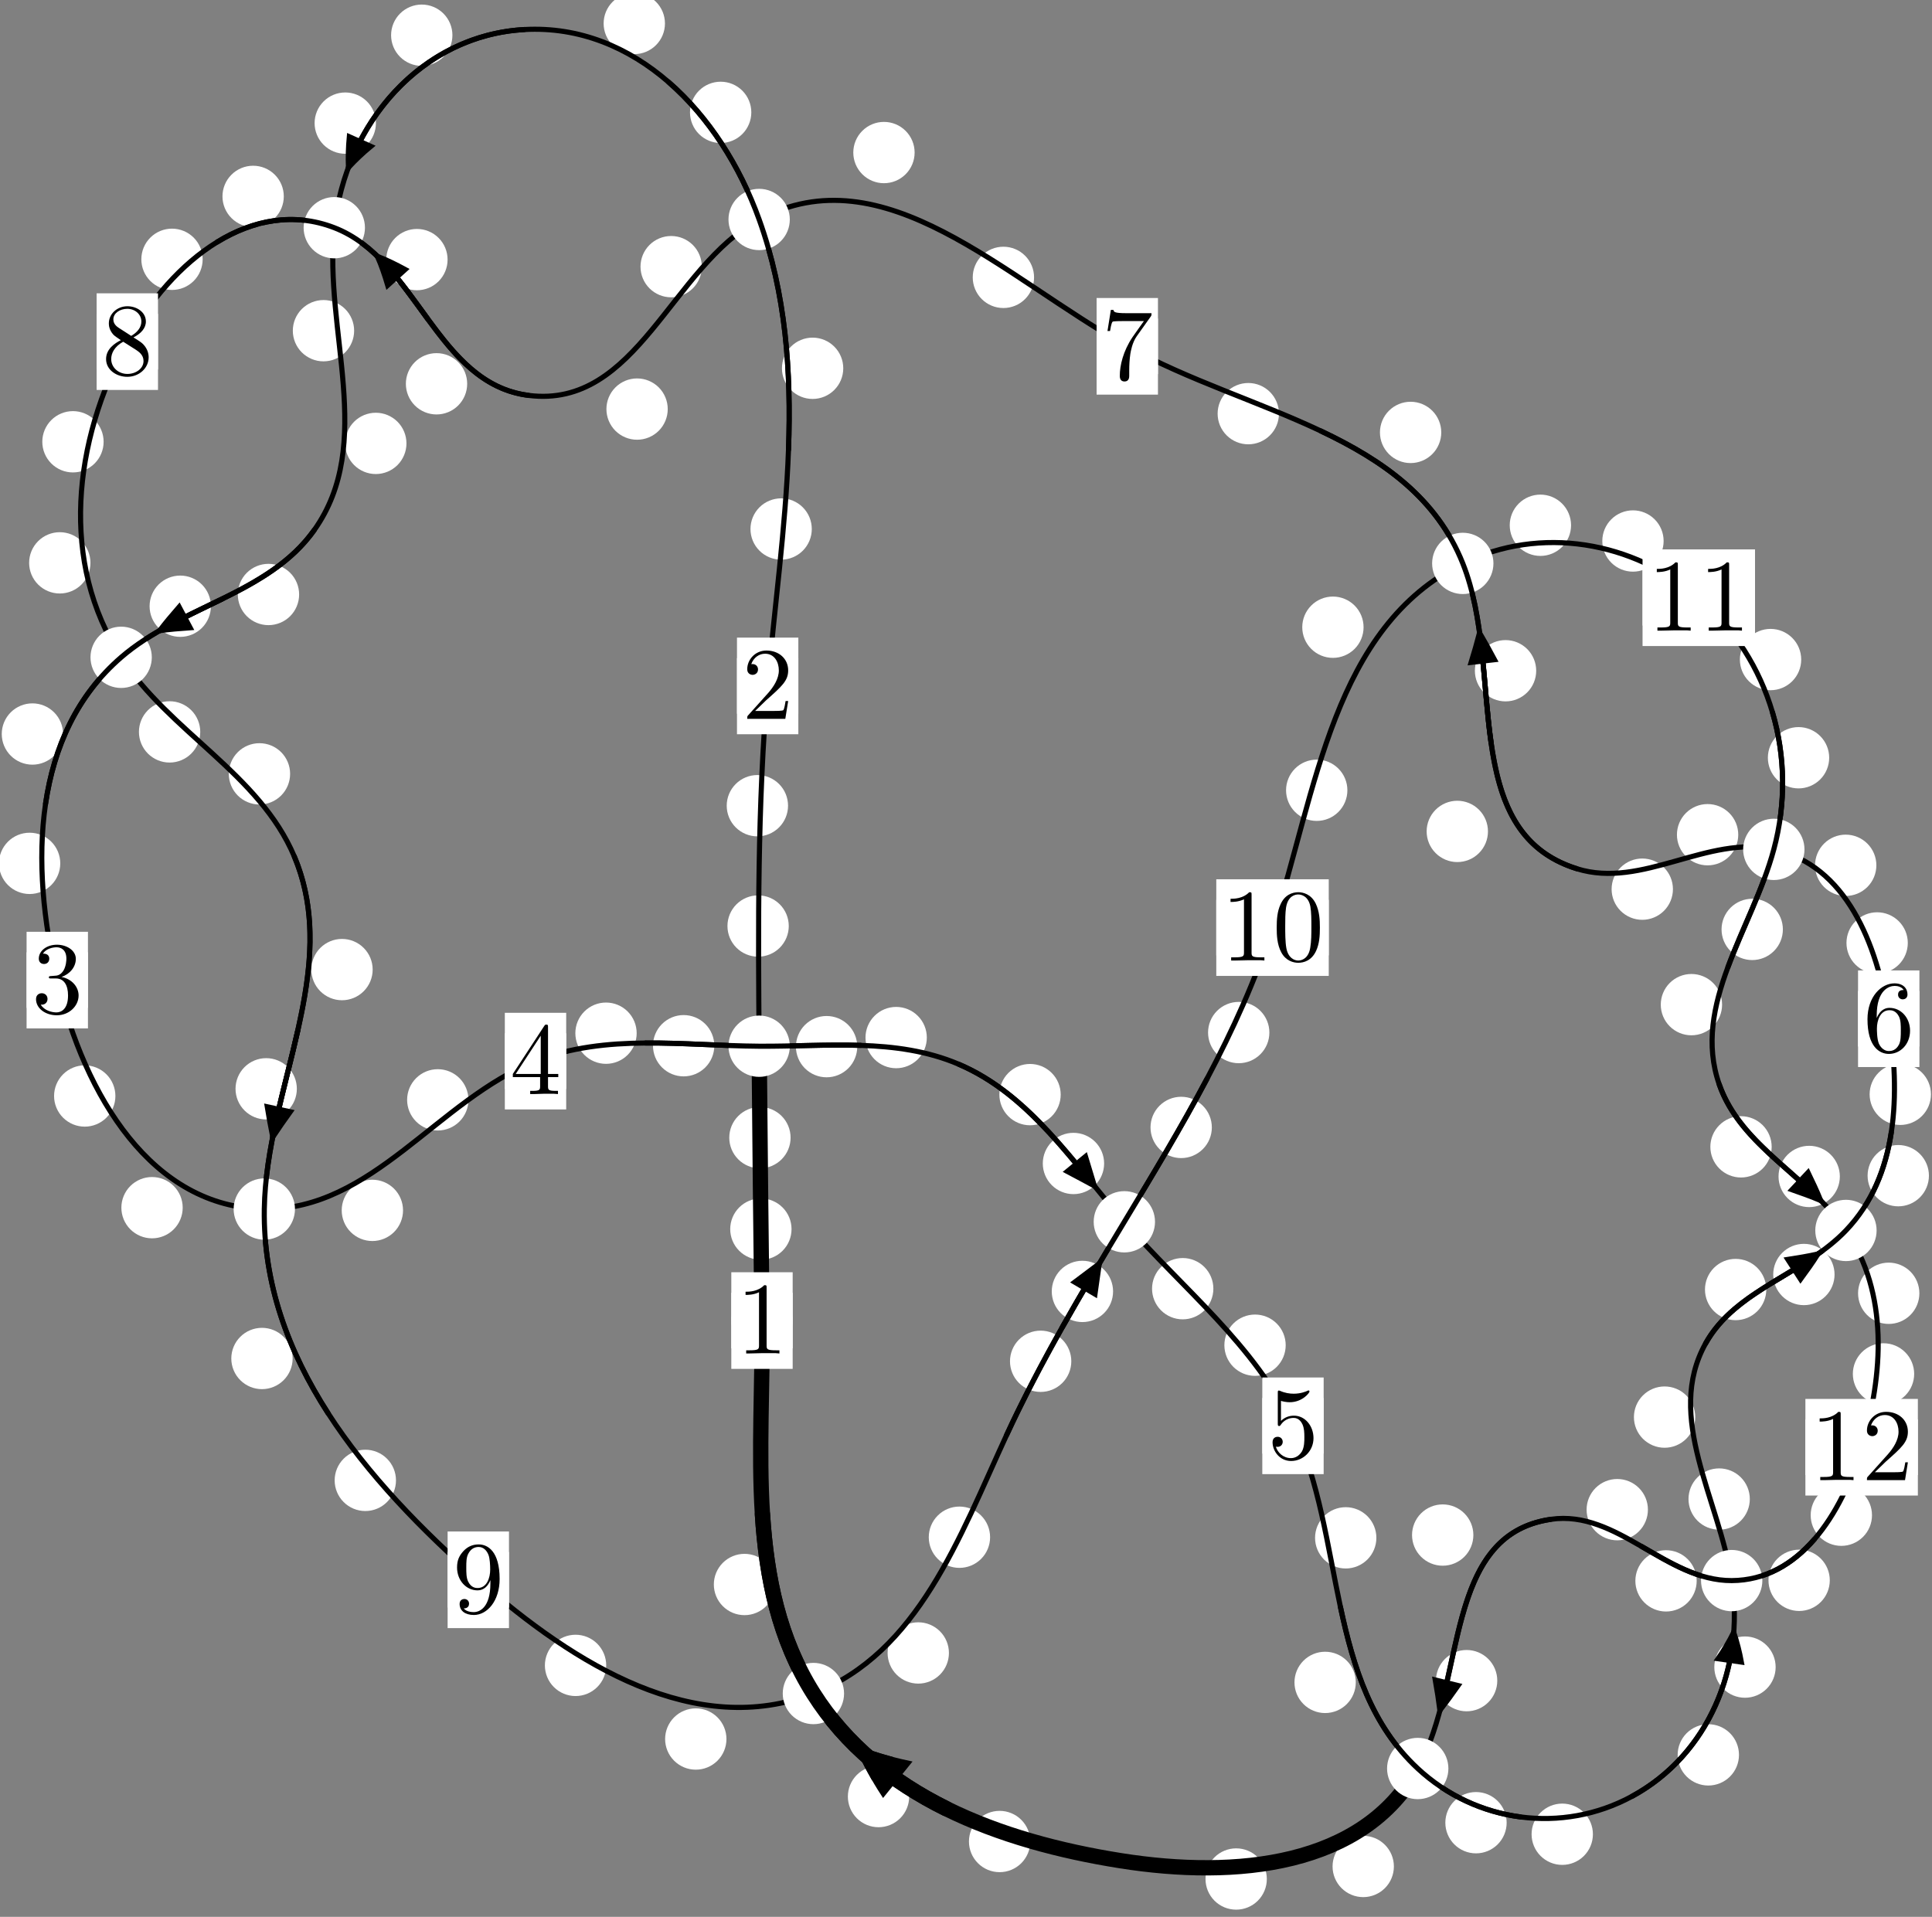 <?xml version="1.0"?>
<!-- Created by MetaPost 1.999 on 2021.07.05:2358 -->
<svg version="1.1" xmlns="http://www.w3.org/2000/svg" xmlns:xlink="http://www.w3.org/1999/xlink" width="188.328" height="186.882" viewBox="0 0 188.328 186.882">
<rect x="0" y="0" width="188.328" height="186.882" fill="#808080" stroke="none"/>
<!-- Original BoundingBox: -74.102402 -84.181961 114.225739 102.699631 -->
  <defs>
    <g transform="scale(0.01,0.01)" id="GLYPHcmr10_48">
      <path style="fill-rule: evenodd;" d="M460 -320C460 -400,455 -480,420 -554C374 -650,292 -666,250 -666C190 -666,117 -640,76 -547C44 -478,39 -400,39 -320C39 -245,43 -155,84 -79C127 2,200 22,249 22C303 22,379 1,423 -94C455 -163,460 -241,460 -320M249 -0C210 -0,151 -25,133 -121C122 -181,122 -273,122 -332C122 -396,122 -462,130 -516C149 -635,224 -644,249 -644C282 -644,348 -626,367 -527C377 -471,377 -395,377 -332C377 -257,377 -189,366 -125C351 -30,294 -0,249 -0"></path>
    </g>
    <g transform="scale(0.01,0.01)" id="GLYPHcmr10_49">
      <path style="fill-rule: evenodd;" d="M294 -640C294 -664,294 -666,271 -666C209 -602,121 -602,89 -602L89 -571C109 -571,168 -571,220 -597L220 -79C220 -43,217 -31,127 -31L95 -31L95 -0L257 -0L130 -3L217 -3L257 -3L297 -3L384 -3L419 -0L419 -31L387 -31C297 -31,294 -42,294 -79"></path>
    </g>
    <g transform="scale(0.01,0.01)" id="GLYPHcmr10_50">
      <path style="fill-rule: evenodd;" d="M127 -77L233 -180C389 -318,449 -372,449 -472C449 -586,359 -666,237 -666C124 -666,50 -574,50 -485C50 -429,100 -429,103 -429C120 -429,155 -441,155 -482C155 -508,137 -534,102 -534C94 -534,92 -534,89 -533C112 -598,166 -635,224 -635C315 -635,358 -554,358 -472C358 -392,308 -313,253 -251L61 -37C50 -26,50 -24,50 -0L421 -0L449 -174L424 -174C419 -144,412 -100,402 -85C395 -77,329 -77,307 -77"></path>
    </g>
    <g transform="scale(0.01,0.01)" id="GLYPHcmr10_51">
      <path style="fill-rule: evenodd;" d="M290 -352C372 -379,430 -449,430 -528C430 -610,342 -666,246 -666C145 -666,69 -606,69 -530C69 -497,91 -478,120 -478C151 -478,171 -500,171 -529C171 -579,124 -579,109 -579C140 -628,206 -641,242 -641C283 -641,338 -619,338 -529C338 -517,336 -459,310 -415C280 -367,246 -364,221 -363C213 -362,189 -360,182 -360C174 -359,167 -358,167 -348C167 -337,174 -337,191 -337L235 -337C317 -337,354 -269,354 -171C354 -35,285 -6,241 -6C198 -6,123 -23,88 -82C123 -77,154 -99,154 -137C154 -173,127 -193,98 -193C74 -193,42 -179,42 -135C42 -44,135 22,244 22C366 22,457 -69,457 -171C457 -253,394 -331,290 -352"></path>
    </g>
    <g transform="scale(0.01,0.01)" id="GLYPHcmr10_52">
      <path style="fill-rule: evenodd;" d="M294 -165L294 -78C294 -42,292 -31,218 -31L197 -31L197 -0L332 -0L238 -3L290 -3L332 -3L374 -3L427 -3L468 -0L468 -31L447 -31C373 -31,371 -42,371 -78L371 -165L471 -165L471 -196L371 -196L371 -651C371 -671,371 -677,355 -677C346 -677,343 -677,335 -665L28 -196L28 -165M300 -196L56 -196L300 -569"></path>
    </g>
    <g transform="scale(0.01,0.01)" id="GLYPHcmr10_53">
      <path style="fill-rule: evenodd;" d="M449 -201C449 -320,367 -420,259 -420C211 -420,168 -404,132 -369L132 -564C152 -558,185 -551,217 -551C340 -551,410 -642,410 -655C410 -661,407 -666,400 -666C399 -666,397 -666,392 -663C372 -654,323 -634,256 -634C216 -634,170 -641,123 -662C115 -665,113 -665,111 -665C101 -665,101 -657,101 -641L101 -345C101 -327,101 -319,115 -319C122 -319,124 -322,128 -328C139 -344,176 -398,257 -398C309 -398,334 -352,342 -334C358 -297,360 -258,360 -208C360 -173,360 -113,336 -71C312 -32,275 -6,229 -6C156 -6,99 -59,82 -118C85 -117,88 -116,99 -116C132 -116,149 -141,149 -165C149 -189,132 -214,99 -214C85 -214,50 -207,50 -161C50 -75,119 22,231 22C347 22,449 -74,449 -201"></path>
    </g>
    <g transform="scale(0.01,0.01)" id="GLYPHcmr10_54">
      <path style="fill-rule: evenodd;" d="M132 -328L132 -352C132 -605,256 -641,307 -641C331 -641,373 -635,395 -601C380 -601,340 -601,340 -556C340 -525,364 -510,386 -510C402 -510,432 -519,432 -558C432 -618,388 -666,305 -666C177 -666,42 -537,42 -316C42 -49,158 22,251 22C362 22,457 -72,457 -204C457 -331,368 -427,257 -427C189 -427,152 -376,132 -328M251 -6C188 -6,158 -66,152 -81C134 -128,134 -208,134 -226C134 -304,166 -404,256 -404C272 -404,318 -404,349 -342C367 -305,367 -254,367 -205C367 -157,367 -107,350 -71C320 -11,274 -6,251 -6"></path>
    </g>
    <g transform="scale(0.01,0.01)" id="GLYPHcmr10_55">
      <path style="fill-rule: evenodd;" d="M476 -609C485 -621,485 -623,485 -644L242 -644C120 -644,118 -657,114 -676L89 -676L56 -470L81 -470C84 -486,93 -549,106 -561C113 -567,191 -567,204 -567L411 -567C400 -551,321 -442,299 -409C209 -274,176 -135,176 -33C176 -23,176 22,222 22C268 22,268 -23,268 -33L268 -84C268 -139,271 -194,279 -248C283 -271,297 -357,341 -419"></path>
    </g>
    <g transform="scale(0.01,0.01)" id="GLYPHcmr10_56">
      <path style="fill-rule: evenodd;" d="M163 -457C117 -487,113 -521,113 -538C113 -599,178 -641,249 -641C322 -641,386 -589,386 -517C386 -460,347 -412,287 -377M309 -362C381 -399,430 -451,430 -517C430 -609,341 -666,250 -666C150 -666,69 -592,69 -499C69 -481,71 -436,113 -389C124 -377,161 -352,186 -335C128 -306,42 -250,42 -151C42 -45,144 22,249 22C362 22,457 -61,457 -168C457 -204,446 -249,408 -291C389 -312,373 -322,309 -362M209 -320L332 -242C360 -223,407 -193,407 -132C407 -58,332 -6,250 -6C164 -6,92 -68,92 -151C92 -209,124 -273,209 -320"></path>
    </g>
    <g transform="scale(0.01,0.01)" id="GLYPHcmr10_57">
      <path style="fill-rule: evenodd;" d="M367 -318L367 -286C367 -52,263 -6,205 -6C188 -6,134 -8,107 -42C151 -42,159 -71,159 -88C159 -119,135 -134,113 -134C97 -134,67 -125,67 -86C67 -19,121 22,206 22C335 22,457 -114,457 -329C457 -598,342 -666,253 -666C198 -666,149 -648,106 -603C65 -558,42 -516,42 -441C42 -316,130 -218,242 -218C303 -218,344 -260,367 -318M243 -241C227 -241,181 -241,150 -304C132 -341,132 -391,132 -440C132 -494,132 -541,153 -578C180 -628,218 -641,253 -641C299 -641,332 -607,349 -562C361 -530,365 -467,365 -421C365 -338,331 -241,243 -241"></path>
    </g>
  </defs>
  <path d="M77.158 119.832C77.158 119.039,76.843 118.279,76.282 117.718C75.722 117.158,74.962 116.843,74.169 116.843C73.376 116.843,72.616 117.158,72.056 117.718C71.495 118.279,71.18 119.039,71.18 119.832C71.18 120.624,71.495 121.385,72.056 121.945C72.616 122.505,73.376 122.82,74.169 122.82C74.962 122.82,75.722 122.505,76.282 121.945C76.843 121.385,77.158 120.624,77.158 119.832Z" style="fill: rgb(100%,100%,100%);stroke: none;"></path>
  <path d="M77.266 128.747C77.266 127.955,76.952 127.194,76.391 126.634C75.831 126.073,75.07 125.758,74.278 125.758C73.485 125.758,72.725 126.073,72.164 126.634C71.604 127.194,71.289 127.955,71.289 128.747C71.289 129.54,71.604 130.3,72.164 130.861C72.725 131.421,73.485 131.736,74.278 131.736C75.07 131.736,75.831 131.421,76.391 130.861C76.952 130.3,77.266 129.54,77.266 128.747Z" style="fill: rgb(100%,100%,100%);stroke: none;"></path>
  <path d="M76.888 90.282C76.888 89.49,76.573 88.73,76.013 88.169C75.453 87.609,74.692 87.294,73.9 87.294C73.107 87.294,72.347 87.609,71.786 88.169C71.226 88.73,70.911 89.49,70.911 90.282C70.911 91.075,71.226 91.835,71.786 92.396C72.347 92.956,73.107 93.271,73.9 93.271C74.692 93.271,75.453 92.956,76.013 92.396C76.573 91.835,76.888 91.075,76.888 90.282Z" style="fill: rgb(100%,100%,100%);stroke: none;"></path>
  <path d="M77.065 110.916C77.065 110.123,76.75 109.363,76.19 108.803C75.629 108.242,74.869 107.927,74.076 107.927C73.284 107.927,72.523 108.242,71.963 108.803C71.403 109.363,71.088 110.123,71.088 110.916C71.088 111.709,71.403 112.469,71.963 113.029C72.523 113.59,73.284 113.905,74.076 113.905C74.869 113.905,75.629 113.59,76.19 113.029C76.75 112.469,77.065 111.709,77.065 110.916Z" style="fill: rgb(100%,100%,100%);stroke: none;"></path>
  <path d="M79.132 51.575C79.132 50.783,78.817 50.022,78.257 49.462C77.696 48.901,76.936 48.586,76.144 48.586C75.351 48.586,74.591 48.901,74.03 49.462C73.47 50.022,73.155 50.783,73.155 51.575C73.155 52.368,73.47 53.128,74.03 53.689C74.591 54.249,75.351 54.564,76.144 54.564C76.936 54.564,77.696 54.249,78.257 53.689C78.817 53.128,79.132 52.368,79.132 51.575Z" style="fill: rgb(100%,100%,100%);stroke: none;"></path>
  <path d="M76.817 78.551C76.817 77.758,76.502 76.998,75.941 76.438C75.381 75.877,74.621 75.562,73.828 75.562C73.035 75.562,72.275 75.877,71.715 76.438C71.154 76.998,70.839 77.758,70.839 78.551C70.839 79.344,71.154 80.104,71.715 80.665C72.275 81.225,73.035 81.54,73.828 81.54C74.621 81.54,75.381 81.225,75.941 80.665C76.502 80.104,76.817 79.344,76.817 78.551Z" style="fill: rgb(100%,100%,100%);stroke: none;"></path>
  <path d="M73.237 10.955C73.237 10.162,72.922 9.402,72.362 8.841C71.801 8.281,71.041 7.966,70.249 7.966C69.456 7.966,68.696 8.281,68.135 8.841C67.575 9.402,67.26 10.162,67.26 10.955C67.26 11.747,67.575 12.507,68.135 13.068C68.696 13.628,69.456 13.943,70.249 13.943C71.041 13.943,71.801 13.628,72.362 13.068C72.922 12.507,73.237 11.747,73.237 10.955Z" style="fill: rgb(100%,100%,100%);stroke: none;"></path>
  <path d="M82.2 35.906C82.2 35.113,81.885 34.353,81.325 33.793C80.764 33.232,80.004 32.917,79.211 32.917C78.419 32.917,77.659 33.232,77.098 33.793C76.538 34.353,76.223 35.113,76.223 35.906C76.223 36.699,76.538 37.459,77.098 38.019C77.659 38.58,78.419 38.895,79.211 38.895C80.004 38.895,80.764 38.58,81.325 38.019C81.885 37.459,82.2 36.699,82.2 35.906Z" style="fill: rgb(100%,100%,100%);stroke: none;"></path>
  <path d="M44.101 3.433C44.101 2.64,43.786 1.88,43.226 1.32C42.665 0.759,41.905 0.444,41.112 0.444C40.32 0.444,39.559 0.759,38.999 1.32C38.438 1.88,38.123 2.64,38.123 3.433C38.123 4.226,38.438 4.986,38.999 5.546C39.559 6.107,40.32 6.422,41.112 6.422C41.905 6.422,42.665 6.107,43.226 5.546C43.786 4.986,44.101 4.226,44.101 3.433Z" style="fill: rgb(100%,100%,100%);stroke: none;"></path>
  <path d="M64.819 2.289C64.819 1.496,64.504 0.736,63.943 0.176C63.383 -0.385,62.622 -0.7,61.83 -0.7C61.037 -0.7,60.277 -0.385,59.716 0.176C59.156 0.736,58.841 1.496,58.841 2.289C58.841 3.082,59.156 3.842,59.716 4.402C60.277 4.963,61.037 5.278,61.83 5.278C62.622 5.278,63.383 4.963,63.943 4.402C64.504 3.842,64.819 3.082,64.819 2.289Z" style="fill: rgb(100%,100%,100%);stroke: none;"></path>
  <path d="M34.521 32.242C34.521 31.449,34.206 30.689,33.646 30.128C33.085 29.568,32.325 29.253,31.533 29.253C30.74 29.253,29.98 29.568,29.419 30.128C28.859 30.689,28.544 31.449,28.544 32.242C28.544 33.034,28.859 33.795,29.419 34.355C29.98 34.916,30.74 35.23,31.533 35.23C32.325 35.23,33.085 34.916,33.646 34.355C34.206 33.795,34.521 33.034,34.521 32.242Z" style="fill: rgb(100%,100%,100%);stroke: none;"></path>
  <path d="M36.644 12.003C36.644 11.211,36.329 10.45,35.769 9.89C35.208 9.329,34.448 9.015,33.655 9.015C32.863 9.015,32.103 9.329,31.542 9.89C30.982 10.45,30.667 11.211,30.667 12.003C30.667 12.796,30.982 13.556,31.542 14.117C32.103 14.677,32.863 14.992,33.655 14.992C34.448 14.992,35.208 14.677,35.769 14.117C36.329 13.556,36.644 12.796,36.644 12.003Z" style="fill: rgb(100%,100%,100%);stroke: none;"></path>
  <path d="M29.159 57.959C29.159 57.167,28.844 56.407,28.284 55.846C27.723 55.286,26.963 54.971,26.17 54.971C25.378 54.971,24.617 55.286,24.057 55.846C23.496 56.407,23.181 57.167,23.181 57.959C23.181 58.752,23.496 59.512,24.057 60.073C24.617 60.633,25.378 60.948,26.17 60.948C26.963 60.948,27.723 60.633,28.284 60.073C28.844 59.512,29.159 58.752,29.159 57.959Z" style="fill: rgb(100%,100%,100%);stroke: none;"></path>
  <path d="M39.621 43.229C39.621 42.436,39.306 41.676,38.746 41.115C38.185 40.555,37.425 40.24,36.632 40.24C35.84 40.24,35.079 40.555,34.519 41.115C33.958 41.676,33.644 42.436,33.644 43.229C33.644 44.021,33.958 44.781,34.519 45.342C35.079 45.902,35.84 46.217,36.632 46.217C37.425 46.217,38.185 45.902,38.746 45.342C39.306 44.781,39.621 44.021,39.621 43.229Z" style="fill: rgb(100%,100%,100%);stroke: none;"></path>
  <path d="M6.148 71.562C6.148 70.77,5.833 70.01,5.273 69.449C4.712 68.889,3.952 68.574,3.16 68.574C2.367 68.574,1.607 68.889,1.046 69.449C0.486 70.01,0.171 70.77,0.171 71.562C0.171 72.355,0.486 73.115,1.046 73.676C1.607 74.236,2.367 74.551,3.16 74.551C3.952 74.551,4.712 74.236,5.273 73.676C5.833 73.115,6.148 72.355,6.148 71.562Z" style="fill: rgb(100%,100%,100%);stroke: none;"></path>
  <path d="M20.559 59.104C20.559 58.311,20.244 57.551,19.684 56.99C19.123 56.43,18.363 56.115,17.571 56.115C16.778 56.115,16.018 56.43,15.457 56.99C14.897 57.551,14.582 58.311,14.582 59.104C14.582 59.896,14.897 60.656,15.457 61.217C16.018 61.777,16.778 62.092,17.571 62.092C18.363 62.092,19.123 61.777,19.684 61.217C20.244 60.656,20.559 59.896,20.559 59.104Z" style="fill: rgb(100%,100%,100%);stroke: none;"></path>
  <path d="M11.249 106.853C11.249 106.061,10.934 105.3,10.373 104.74C9.813 104.179,9.053 103.865,8.26 103.865C7.467 103.865,6.707 104.179,6.147 104.74C5.586 105.3,5.271 106.061,5.271 106.853C5.271 107.646,5.586 108.406,6.147 108.967C6.707 109.527,7.467 109.842,8.26 109.842C9.053 109.842,9.813 109.527,10.373 108.967C10.934 108.406,11.249 107.646,11.249 106.853Z" style="fill: rgb(100%,100%,100%);stroke: none;"></path>
  <path d="M5.875 84.174C5.875 83.381,5.56 82.621,5 82.06C4.439 81.5,3.679 81.185,2.886 81.185C2.094 81.185,1.333 81.5,0.773 82.06C0.213 82.621,-0.102 83.381,-0.102 84.174C-0.102 84.966,0.213 85.726,0.773 86.287C1.333 86.847,2.094 87.162,2.886 87.162C3.679 87.162,4.439 86.847,5 86.287C5.56 85.726,5.875 84.966,5.875 84.174Z" style="fill: rgb(100%,100%,100%);stroke: none;"></path>
  <path d="M39.287 118.004C39.287 117.212,38.972 116.452,38.412 115.891C37.851 115.331,37.091 115.016,36.298 115.016C35.506 115.016,34.745 115.331,34.185 115.891C33.624 116.452,33.31 117.212,33.31 118.004C33.31 118.797,33.624 119.557,34.185 120.118C34.745 120.678,35.506 120.993,36.298 120.993C37.091 120.993,37.851 120.678,38.412 120.118C38.972 119.557,39.287 118.797,39.287 118.004Z" style="fill: rgb(100%,100%,100%);stroke: none;"></path>
  <path d="M17.809 117.741C17.809 116.949,17.494 116.189,16.933 115.628C16.373 115.068,15.613 114.753,14.82 114.753C14.027 114.753,13.267 115.068,12.707 115.628C12.146 116.189,11.831 116.949,11.831 117.741C11.831 118.534,12.146 119.294,12.707 119.855C13.267 120.415,14.027 120.73,14.82 120.73C15.613 120.73,16.373 120.415,16.933 119.855C17.494 119.294,17.809 118.534,17.809 117.741Z" style="fill: rgb(100%,100%,100%);stroke: none;"></path>
  <path d="M62.062 100.73C62.062 99.938,61.747 99.178,61.186 98.617C60.626 98.057,59.866 97.742,59.073 97.742C58.28 97.742,57.52 98.057,56.96 98.617C56.399 99.178,56.084 99.938,56.084 100.73C56.084 101.523,56.399 102.283,56.96 102.844C57.52 103.404,58.28 103.719,59.073 103.719C59.866 103.719,60.626 103.404,61.186 102.844C61.747 102.283,62.062 101.523,62.062 100.73Z" style="fill: rgb(100%,100%,100%);stroke: none;"></path>
  <path d="M45.663 107.229C45.663 106.436,45.348 105.676,44.788 105.115C44.227 104.555,43.467 104.24,42.674 104.24C41.882 104.24,41.121 104.555,40.561 105.115C40 105.676,39.685 106.436,39.685 107.229C39.685 108.021,40 108.782,40.561 109.342C41.121 109.903,41.882 110.217,42.674 110.217C43.467 110.217,44.227 109.903,44.788 109.342C45.348 108.782,45.663 108.021,45.663 107.229Z" style="fill: rgb(100%,100%,100%);stroke: none;"></path>
  <path d="M83.563 102.043C83.563 101.25,83.248 100.49,82.688 99.929C82.128 99.369,81.367 99.054,80.575 99.054C79.782 99.054,79.022 99.369,78.461 99.929C77.901 100.49,77.586 101.25,77.586 102.043C77.586 102.835,77.901 103.596,78.461 104.156C79.022 104.716,79.782 105.031,80.575 105.031C81.367 105.031,82.128 104.716,82.688 104.156C83.248 103.596,83.563 102.835,83.563 102.043Z" style="fill: rgb(100%,100%,100%);stroke: none;"></path>
  <path d="M69.629 101.952C69.629 101.16,69.314 100.399,68.754 99.839C68.193 99.278,67.433 98.963,66.641 98.963C65.848 98.963,65.088 99.278,64.527 99.839C63.967 100.399,63.652 101.16,63.652 101.952C63.652 102.745,63.967 103.505,64.527 104.066C65.088 104.626,65.848 104.941,66.641 104.941C67.433 104.941,68.193 104.626,68.754 104.066C69.314 103.505,69.629 102.745,69.629 101.952Z" style="fill: rgb(100%,100%,100%);stroke: none;"></path>
  <path d="M103.395 106.719C103.395 105.926,103.08 105.166,102.52 104.606C101.959 104.045,101.199 103.73,100.406 103.73C99.614 103.73,98.854 104.045,98.293 104.606C97.733 105.166,97.418 105.926,97.418 106.719C97.418 107.512,97.733 108.272,98.293 108.832C98.854 109.393,99.614 109.708,100.406 109.708C101.199 109.708,101.959 109.393,102.52 108.832C103.08 108.272,103.395 107.512,103.395 106.719Z" style="fill: rgb(100%,100%,100%);stroke: none;"></path>
  <path d="M90.345 101.158C90.345 100.365,90.03 99.605,89.469 99.045C88.909 98.484,88.149 98.169,87.356 98.169C86.563 98.169,85.803 98.484,85.243 99.045C84.682 99.605,84.367 100.365,84.367 101.158C84.367 101.951,84.682 102.711,85.243 103.271C85.803 103.832,86.563 104.147,87.356 104.147C88.149 104.147,88.909 103.832,89.469 103.271C90.03 102.711,90.345 101.951,90.345 101.158Z" style="fill: rgb(100%,100%,100%);stroke: none;"></path>
  <path d="M118.277 125.64C118.277 124.847,117.962 124.087,117.402 123.527C116.841 122.966,116.081 122.651,115.289 122.651C114.496 122.651,113.736 122.966,113.175 123.527C112.615 124.087,112.3 124.847,112.3 125.64C112.3 126.433,112.615 127.193,113.175 127.753C113.736 128.314,114.496 128.629,115.289 128.629C116.081 128.629,116.841 128.314,117.402 127.753C117.962 127.193,118.277 126.433,118.277 125.64Z" style="fill: rgb(100%,100%,100%);stroke: none;"></path>
  <path d="M107.628 113.432C107.628 112.64,107.313 111.88,106.752 111.319C106.192 110.759,105.432 110.444,104.639 110.444C103.846 110.444,103.086 110.759,102.526 111.319C101.965 111.88,101.65 112.64,101.65 113.432C101.65 114.225,101.965 114.985,102.526 115.546C103.086 116.106,103.846 116.421,104.639 116.421C105.432 116.421,106.192 116.106,106.752 115.546C107.313 114.985,107.628 114.225,107.628 113.432Z" style="fill: rgb(100%,100%,100%);stroke: none;"></path>
  <path d="M134.167 149.93C134.167 149.138,133.852 148.378,133.292 147.817C132.731 147.257,131.971 146.942,131.179 146.942C130.386 146.942,129.626 147.257,129.065 147.817C128.505 148.378,128.19 149.138,128.19 149.93C128.19 150.723,128.505 151.483,129.065 152.044C129.626 152.604,130.386 152.919,131.179 152.919C131.971 152.919,132.731 152.604,133.292 152.044C133.852 151.483,134.167 150.723,134.167 149.93Z" style="fill: rgb(100%,100%,100%);stroke: none;"></path>
  <path d="M125.328 131.15C125.328 130.358,125.013 129.597,124.452 129.037C123.892 128.476,123.132 128.161,122.339 128.161C121.546 128.161,120.786 128.476,120.226 129.037C119.665 129.597,119.35 130.358,119.35 131.15C119.35 131.943,119.665 132.703,120.226 133.264C120.786 133.824,121.546 134.139,122.339 134.139C123.132 134.139,123.892 133.824,124.452 133.264C125.013 132.703,125.328 131.943,125.328 131.15Z" style="fill: rgb(100%,100%,100%);stroke: none;"></path>
  <path d="M146.866 177.703C146.866 176.91,146.552 176.15,145.991 175.589C145.431 175.029,144.67 174.714,143.878 174.714C143.085 174.714,142.325 175.029,141.764 175.589C141.204 176.15,140.889 176.91,140.889 177.703C140.889 178.495,141.204 179.256,141.764 179.816C142.325 180.377,143.085 180.692,143.878 180.692C144.67 180.692,145.431 180.377,145.991 179.816C146.552 179.256,146.866 178.495,146.866 177.703Z" style="fill: rgb(100%,100%,100%);stroke: none;"></path>
  <path d="M132.16 164.024C132.16 163.231,131.845 162.471,131.285 161.911C130.724 161.35,129.964 161.035,129.171 161.035C128.379 161.035,127.619 161.35,127.058 161.911C126.498 162.471,126.183 163.231,126.183 164.024C126.183 164.817,126.498 165.577,127.058 166.137C127.619 166.698,128.379 167.013,129.171 167.013C129.964 167.013,130.724 166.698,131.285 166.137C131.845 165.577,132.16 164.817,132.16 164.024Z" style="fill: rgb(100%,100%,100%);stroke: none;"></path>
  <path d="M169.513 171.091C169.513 170.298,169.198 169.538,168.637 168.977C168.077 168.417,167.316 168.102,166.524 168.102C165.731 168.102,164.971 168.417,164.41 168.977C163.85 169.538,163.535 170.298,163.535 171.091C163.535 171.883,163.85 172.643,164.41 173.204C164.971 173.764,165.731 174.079,166.524 174.079C167.316 174.079,168.077 173.764,168.637 173.204C169.198 172.643,169.513 171.883,169.513 171.091Z" style="fill: rgb(100%,100%,100%);stroke: none;"></path>
  <path d="M155.274 178.828C155.274 178.036,154.959 177.275,154.398 176.715C153.838 176.155,153.078 175.84,152.285 175.84C151.492 175.84,150.732 176.155,150.172 176.715C149.611 177.275,149.296 178.036,149.296 178.828C149.296 179.621,149.611 180.381,150.172 180.942C150.732 181.502,151.492 181.817,152.285 181.817C153.078 181.817,153.838 181.502,154.398 180.942C154.959 180.381,155.274 179.621,155.274 178.828Z" style="fill: rgb(100%,100%,100%);stroke: none;"></path>
  <path d="M170.569 146.149C170.569 145.356,170.254 144.596,169.694 144.035C169.133 143.475,168.373 143.16,167.581 143.16C166.788 143.16,166.028 143.475,165.467 144.035C164.907 144.596,164.592 145.356,164.592 146.149C164.592 146.941,164.907 147.701,165.467 148.262C166.028 148.822,166.788 149.137,167.581 149.137C168.373 149.137,169.133 148.822,169.694 148.262C170.254 147.701,170.569 146.941,170.569 146.149Z" style="fill: rgb(100%,100%,100%);stroke: none;"></path>
  <path d="M173.087 162.533C173.087 161.74,172.772 160.98,172.212 160.419C171.651 159.859,170.891 159.544,170.098 159.544C169.306 159.544,168.545 159.859,167.985 160.419C167.424 160.98,167.109 161.74,167.109 162.533C167.109 163.325,167.424 164.086,167.985 164.646C168.545 165.207,169.306 165.521,170.098 165.521C170.891 165.521,171.651 165.207,172.212 164.646C172.772 164.086,173.087 163.325,173.087 162.533Z" style="fill: rgb(100%,100%,100%);stroke: none;"></path>
  <path d="M172.175 125.722C172.175 124.929,171.86 124.169,171.3 123.608C170.739 123.048,169.979 122.733,169.186 122.733C168.394 122.733,167.634 123.048,167.073 123.608C166.513 124.169,166.198 124.929,166.198 125.722C166.198 126.514,166.513 127.274,167.073 127.835C167.634 128.395,168.394 128.71,169.186 128.71C169.979 128.71,170.739 128.395,171.3 127.835C171.86 127.274,172.175 126.514,172.175 125.722Z" style="fill: rgb(100%,100%,100%);stroke: none;"></path>
  <path d="M165.249 138.16C165.249 137.367,164.934 136.607,164.374 136.046C163.813 135.486,163.053 135.171,162.26 135.171C161.468 135.171,160.708 135.486,160.147 136.046C159.587 136.607,159.272 137.367,159.272 138.16C159.272 138.952,159.587 139.713,160.147 140.273C160.708 140.833,161.468 141.148,162.26 141.148C163.053 141.148,163.813 140.833,164.374 140.273C164.934 139.713,165.249 138.952,165.249 138.16Z" style="fill: rgb(100%,100%,100%);stroke: none;"></path>
  <path d="M188.028 114.622C188.028 113.829,187.713 113.069,187.152 112.509C186.592 111.948,185.832 111.633,185.039 111.633C184.246 111.633,183.486 111.948,182.926 112.509C182.365 113.069,182.05 113.829,182.05 114.622C182.05 115.415,182.365 116.175,182.926 116.735C183.486 117.296,184.246 117.611,185.039 117.611C185.832 117.611,186.592 117.296,187.152 116.735C187.713 116.175,188.028 115.415,188.028 114.622Z" style="fill: rgb(100%,100%,100%);stroke: none;"></path>
  <path d="M178.829 124.257C178.829 123.464,178.514 122.704,177.953 122.144C177.393 121.583,176.633 121.268,175.84 121.268C175.047 121.268,174.287 121.583,173.727 122.144C173.166 122.704,172.851 123.464,172.851 124.257C172.851 125.05,173.166 125.81,173.727 126.37C174.287 126.931,175.047 127.246,175.84 127.246C176.633 127.246,177.393 126.931,177.953 126.37C178.514 125.81,178.829 125.05,178.829 124.257Z" style="fill: rgb(100%,100%,100%);stroke: none;"></path>
  <path d="M185.969 91.931C185.969 91.138,185.654 90.378,185.093 89.818C184.533 89.257,183.773 88.942,182.98 88.942C182.187 88.942,181.427 89.257,180.867 89.818C180.306 90.378,179.991 91.138,179.991 91.931C179.991 92.724,180.306 93.484,180.867 94.044C181.427 94.605,182.187 94.92,182.98 94.92C183.773 94.92,184.533 94.605,185.093 94.044C185.654 93.484,185.969 92.724,185.969 91.931Z" style="fill: rgb(100%,100%,100%);stroke: none;"></path>
  <path d="M188.226 106.689C188.226 105.896,187.911 105.136,187.35 104.575C186.79 104.015,186.03 103.7,185.237 103.7C184.444 103.7,183.684 104.015,183.124 104.575C182.563 105.136,182.248 105.896,182.248 106.689C182.248 107.481,182.563 108.242,183.124 108.802C183.684 109.362,184.444 109.677,185.237 109.677C186.03 109.677,186.79 109.362,187.35 108.802C187.911 108.242,188.226 107.481,188.226 106.689Z" style="fill: rgb(100%,100%,100%);stroke: none;"></path>
  <path d="M169.442 81.38C169.442 80.587,169.127 79.827,168.567 79.266C168.006 78.706,167.246 78.391,166.453 78.391C165.661 78.391,164.901 78.706,164.34 79.266C163.78 79.827,163.465 80.587,163.465 81.38C163.465 82.172,163.78 82.932,164.34 83.493C164.901 84.053,165.661 84.368,166.453 84.368C167.246 84.368,168.006 84.053,168.567 83.493C169.127 82.932,169.442 82.172,169.442 81.38Z" style="fill: rgb(100%,100%,100%);stroke: none;"></path>
  <path d="M182.905 84.362C182.905 83.569,182.59 82.809,182.03 82.249C181.469 81.688,180.709 81.373,179.916 81.373C179.124 81.373,178.364 81.688,177.803 82.249C177.243 82.809,176.928 83.569,176.928 84.362C176.928 85.155,177.243 85.915,177.803 86.475C178.364 87.036,179.124 87.351,179.916 87.351C180.709 87.351,181.469 87.036,182.03 86.475C182.59 85.915,182.905 85.155,182.905 84.362Z" style="fill: rgb(100%,100%,100%);stroke: none;"></path>
  <path d="M145.044 81.058C145.044 80.265,144.729 79.505,144.169 78.945C143.608 78.384,142.848 78.069,142.055 78.069C141.263 78.069,140.503 78.384,139.942 78.945C139.382 79.505,139.067 80.265,139.067 81.058C139.067 81.851,139.382 82.611,139.942 83.171C140.503 83.732,141.263 84.047,142.055 84.047C142.848 84.047,143.608 83.732,144.169 83.171C144.729 82.611,145.044 81.851,145.044 81.058Z" style="fill: rgb(100%,100%,100%);stroke: none;"></path>
  <path d="M163.075 86.689C163.075 85.896,162.76 85.136,162.199 84.575C161.639 84.015,160.879 83.7,160.086 83.7C159.293 83.7,158.533 84.015,157.973 84.575C157.412 85.136,157.097 85.896,157.097 86.689C157.097 87.481,157.412 88.241,157.973 88.802C158.533 89.362,159.293 89.677,160.086 89.677C160.879 89.677,161.639 89.362,162.199 88.802C162.76 88.241,163.075 87.481,163.075 86.689Z" style="fill: rgb(100%,100%,100%);stroke: none;"></path>
  <path d="M140.492 42.158C140.492 41.365,140.177 40.605,139.617 40.045C139.056 39.484,138.296 39.169,137.503 39.169C136.711 39.169,135.951 39.484,135.39 40.045C134.83 40.605,134.515 41.365,134.515 42.158C134.515 42.951,134.83 43.711,135.39 44.271C135.951 44.832,136.711 45.147,137.503 45.147C138.296 45.147,139.056 44.832,139.617 44.271C140.177 43.711,140.492 42.951,140.492 42.158Z" style="fill: rgb(100%,100%,100%);stroke: none;"></path>
  <path d="M149.746 65.394C149.746 64.601,149.431 63.841,148.871 63.28C148.311 62.72,147.55 62.405,146.758 62.405C145.965 62.405,145.205 62.72,144.644 63.28C144.084 63.841,143.769 64.601,143.769 65.394C143.769 66.186,144.084 66.946,144.644 67.507C145.205 68.067,145.965 68.382,146.758 68.382C147.55 68.382,148.311 68.067,148.871 67.507C149.431 66.946,149.746 66.186,149.746 65.394Z" style="fill: rgb(100%,100%,100%);stroke: none;"></path>
  <path d="M100.799 27.042C100.799 26.25,100.484 25.49,99.923 24.929C99.363 24.369,98.603 24.054,97.81 24.054C97.017 24.054,96.257 24.369,95.697 24.929C95.136 25.49,94.821 26.25,94.821 27.042C94.821 27.835,95.136 28.595,95.697 29.156C96.257 29.716,97.017 30.031,97.81 30.031C98.603 30.031,99.363 29.716,99.923 29.156C100.484 28.595,100.799 27.835,100.799 27.042Z" style="fill: rgb(100%,100%,100%);stroke: none;"></path>
  <path d="M124.67 40.329C124.67 39.536,124.355 38.776,123.794 38.216C123.234 37.655,122.474 37.34,121.681 37.34C120.888 37.34,120.128 37.655,119.568 38.216C119.007 38.776,118.692 39.536,118.692 40.329C118.692 41.122,119.007 41.882,119.568 42.442C120.128 43.003,120.888 43.318,121.681 43.318C122.474 43.318,123.234 43.003,123.794 42.442C124.355 41.882,124.67 41.122,124.67 40.329Z" style="fill: rgb(100%,100%,100%);stroke: none;"></path>
  <path d="M68.412 25.998C68.412 25.205,68.097 24.445,67.537 23.884C66.976 23.324,66.216 23.009,65.424 23.009C64.631 23.009,63.871 23.324,63.31 23.884C62.75 24.445,62.435 25.205,62.435 25.998C62.435 26.79,62.75 27.551,63.31 28.111C63.871 28.672,64.631 28.986,65.424 28.986C66.216 28.986,66.976 28.672,67.537 28.111C68.097 27.551,68.412 26.79,68.412 25.998Z" style="fill: rgb(100%,100%,100%);stroke: none;"></path>
  <path d="M89.156 14.873C89.156 14.08,88.841 13.32,88.28 12.76C87.72 12.199,86.96 11.884,86.167 11.884C85.374 11.884,84.614 12.199,84.054 12.76C83.493 13.32,83.178 14.08,83.178 14.873C83.178 15.666,83.493 16.426,84.054 16.986C84.614 17.547,85.374 17.862,86.167 17.862C86.96 17.862,87.72 17.547,88.28 16.986C88.841 16.426,89.156 15.666,89.156 14.873Z" style="fill: rgb(100%,100%,100%);stroke: none;"></path>
  <path d="M45.54 37.418C45.54 36.626,45.225 35.865,44.665 35.305C44.104 34.744,43.344 34.43,42.551 34.43C41.759 34.43,40.999 34.744,40.438 35.305C39.878 35.865,39.563 36.626,39.563 37.418C39.563 38.211,39.878 38.971,40.438 39.532C40.999 40.092,41.759 40.407,42.551 40.407C43.344 40.407,44.104 40.092,44.665 39.532C45.225 38.971,45.54 38.211,45.54 37.418Z" style="fill: rgb(100%,100%,100%);stroke: none;"></path>
  <path d="M65.09 39.883C65.09 39.091,64.775 38.331,64.215 37.77C63.654 37.21,62.894 36.895,62.102 36.895C61.309 36.895,60.549 37.21,59.988 37.77C59.428 38.331,59.113 39.091,59.113 39.883C59.113 40.676,59.428 41.436,59.988 41.997C60.549 42.557,61.309 42.872,62.102 42.872C62.894 42.872,63.654 42.557,64.215 41.997C64.775 41.436,65.09 40.676,65.09 39.883Z" style="fill: rgb(100%,100%,100%);stroke: none;"></path>
  <path d="M27.664 19.147C27.664 18.354,27.349 17.594,26.788 17.034C26.228 16.473,25.468 16.158,24.675 16.158C23.882 16.158,23.122 16.473,22.562 17.034C22.001 17.594,21.686 18.354,21.686 19.147C21.686 19.94,22.001 20.7,22.562 21.26C23.122 21.821,23.882 22.136,24.675 22.136C25.468 22.136,26.228 21.821,26.788 21.26C27.349 20.7,27.664 19.94,27.664 19.147Z" style="fill: rgb(100%,100%,100%);stroke: none;"></path>
  <path d="M43.63 25.31C43.63 24.517,43.315 23.757,42.755 23.197C42.195 22.636,41.434 22.321,40.642 22.321C39.849 22.321,39.089 22.636,38.528 23.197C37.968 23.757,37.653 24.517,37.653 25.31C37.653 26.103,37.968 26.863,38.528 27.423C39.089 27.984,39.849 28.299,40.642 28.299C41.434 28.299,42.195 27.984,42.755 27.423C43.315 26.863,43.63 26.103,43.63 25.31Z" style="fill: rgb(100%,100%,100%);stroke: none;"></path>
  <path d="M10.101 43.071C10.101 42.278,9.786 41.518,9.226 40.958C8.665 40.397,7.905 40.082,7.112 40.082C6.32 40.082,5.559 40.397,4.999 40.958C4.438 41.518,4.124 42.278,4.124 43.071C4.124 43.864,4.438 44.624,4.999 45.184C5.559 45.745,6.32 46.06,7.112 46.06C7.905 46.06,8.665 45.745,9.226 45.184C9.786 44.624,10.101 43.864,10.101 43.071Z" style="fill: rgb(100%,100%,100%);stroke: none;"></path>
  <path d="M19.755 25.28C19.755 24.488,19.44 23.727,18.88 23.167C18.319 22.607,17.559 22.292,16.766 22.292C15.974 22.292,15.214 22.607,14.653 23.167C14.093 23.727,13.778 24.488,13.778 25.28C13.778 26.073,14.093 26.833,14.653 27.394C15.214 27.954,15.974 28.269,16.766 28.269C17.559 28.269,18.319 27.954,18.88 27.394C19.44 26.833,19.755 26.073,19.755 25.28Z" style="fill: rgb(100%,100%,100%);stroke: none;"></path>
  <path d="M19.52 71.356C19.52 70.563,19.205 69.803,18.645 69.243C18.084 68.682,17.324 68.367,16.531 68.367C15.739 68.367,14.979 68.682,14.418 69.243C13.858 69.803,13.543 70.563,13.543 71.356C13.543 72.149,13.858 72.909,14.418 73.469C14.979 74.03,15.739 74.345,16.531 74.345C17.324 74.345,18.084 74.03,18.645 73.469C19.205 72.909,19.52 72.149,19.52 71.356Z" style="fill: rgb(100%,100%,100%);stroke: none;"></path>
  <path d="M8.817 54.875C8.817 54.082,8.502 53.322,7.942 52.761C7.382 52.201,6.621 51.886,5.829 51.886C5.036 51.886,4.276 52.201,3.715 52.761C3.155 53.322,2.84 54.082,2.84 54.875C2.84 55.667,3.155 56.428,3.715 56.988C4.276 57.548,5.036 57.863,5.829 57.863C6.621 57.863,7.382 57.548,7.942 56.988C8.502 56.428,8.817 55.667,8.817 54.875Z" style="fill: rgb(100%,100%,100%);stroke: none;"></path>
  <path d="M36.327 94.529C36.327 93.736,36.012 92.976,35.451 92.416C34.891 91.855,34.131 91.54,33.338 91.54C32.545 91.54,31.785 91.855,31.225 92.416C30.664 92.976,30.349 93.736,30.349 94.529C30.349 95.322,30.664 96.082,31.225 96.642C31.785 97.203,32.545 97.518,33.338 97.518C34.131 97.518,34.891 97.203,35.451 96.642C36.012 96.082,36.327 95.322,36.327 94.529Z" style="fill: rgb(100%,100%,100%);stroke: none;"></path>
  <path d="M28.28 75.446C28.28 74.653,27.965 73.893,27.405 73.332C26.844 72.772,26.084 72.457,25.292 72.457C24.499 72.457,23.739 72.772,23.178 73.332C22.618 73.893,22.303 74.653,22.303 75.446C22.303 76.238,22.618 76.999,23.178 77.559C23.739 78.12,24.499 78.435,25.292 78.435C26.084 78.435,26.844 78.12,27.405 77.559C27.965 76.999,28.28 76.238,28.28 75.446Z" style="fill: rgb(100%,100%,100%);stroke: none;"></path>
  <path d="M28.525 132.445C28.525 131.652,28.21 130.892,27.649 130.332C27.089 129.771,26.329 129.456,25.536 129.456C24.743 129.456,23.983 129.771,23.423 130.332C22.862 130.892,22.547 131.652,22.547 132.445C22.547 133.238,22.862 133.998,23.423 134.558C23.983 135.119,24.743 135.434,25.536 135.434C26.329 135.434,27.089 135.119,27.649 134.558C28.21 133.998,28.525 133.238,28.525 132.445Z" style="fill: rgb(100%,100%,100%);stroke: none;"></path>
  <path d="M28.936 106.152C28.936 105.36,28.621 104.599,28.061 104.039C27.5 103.478,26.74 103.164,25.947 103.164C25.155 103.164,24.395 103.478,23.834 104.039C23.274 104.599,22.959 105.36,22.959 106.152C22.959 106.945,23.274 107.705,23.834 108.266C24.395 108.826,25.155 109.141,25.947 109.141C26.74 109.141,27.5 108.826,28.061 108.266C28.621 107.705,28.936 106.945,28.936 106.152Z" style="fill: rgb(100%,100%,100%);stroke: none;"></path>
  <path d="M59.093 162.367C59.093 161.574,58.778 160.814,58.218 160.253C57.657 159.693,56.897 159.378,56.104 159.378C55.312 159.378,54.551 159.693,53.991 160.253C53.43 160.814,53.115 161.574,53.115 162.367C53.115 163.159,53.43 163.92,53.991 164.48C54.551 165.04,55.312 165.355,56.104 165.355C56.897 165.355,57.657 165.04,58.218 164.48C58.778 163.92,59.093 163.159,59.093 162.367Z" style="fill: rgb(100%,100%,100%);stroke: none;"></path>
  <path d="M38.6 144.328C38.6 143.535,38.285 142.775,37.724 142.215C37.164 141.654,36.404 141.339,35.611 141.339C34.818 141.339,34.058 141.654,33.498 142.215C32.937 142.775,32.622 143.535,32.622 144.328C32.622 145.121,32.937 145.881,33.498 146.441C34.058 147.002,34.818 147.317,35.611 147.317C36.404 147.317,37.164 147.002,37.724 146.441C38.285 145.881,38.6 145.121,38.6 144.328Z" style="fill: rgb(100%,100%,100%);stroke: none;"></path>
  <path d="M92.5 161.154C92.5 160.361,92.185 159.601,91.624 159.041C91.064 158.48,90.304 158.165,89.511 158.165C88.718 158.165,87.958 158.48,87.398 159.041C86.837 159.601,86.522 160.361,86.522 161.154C86.522 161.947,86.837 162.707,87.398 163.268C87.958 163.828,88.718 164.143,89.511 164.143C90.304 164.143,91.064 163.828,91.624 163.268C92.185 162.707,92.5 161.947,92.5 161.154Z" style="fill: rgb(100%,100%,100%);stroke: none;"></path>
  <path d="M70.813 169.546C70.813 168.753,70.498 167.993,69.937 167.432C69.377 166.872,68.617 166.557,67.824 166.557C67.031 166.557,66.271 166.872,65.711 167.432C65.15 167.993,64.835 168.753,64.835 169.546C64.835 170.338,65.15 171.099,65.711 171.659C66.271 172.219,67.031 172.534,67.824 172.534C68.617 172.534,69.377 172.219,69.937 171.659C70.498 171.099,70.813 170.338,70.813 169.546Z" style="fill: rgb(100%,100%,100%);stroke: none;"></path>
  <path d="M104.429 132.717C104.429 131.925,104.114 131.165,103.554 130.604C102.993 130.044,102.233 129.729,101.441 129.729C100.648 129.729,99.888 130.044,99.327 130.604C98.767 131.165,98.452 131.925,98.452 132.717C98.452 133.51,98.767 134.27,99.327 134.831C99.888 135.391,100.648 135.706,101.441 135.706C102.233 135.706,102.993 135.391,103.554 134.831C104.114 134.27,104.429 133.51,104.429 132.717Z" style="fill: rgb(100%,100%,100%);stroke: none;"></path>
  <path d="M96.513 149.87C96.513 149.077,96.198 148.317,95.637 147.757C95.077 147.196,94.317 146.881,93.524 146.881C92.731 146.881,91.971 147.196,91.411 147.757C90.85 148.317,90.535 149.077,90.535 149.87C90.535 150.663,90.85 151.423,91.411 151.983C91.971 152.544,92.731 152.859,93.524 152.859C94.317 152.859,95.077 152.544,95.637 151.983C96.198 151.423,96.513 150.663,96.513 149.87Z" style="fill: rgb(100%,100%,100%);stroke: none;"></path>
  <path d="M118.128 109.918C118.128 109.125,117.813 108.365,117.252 107.805C116.692 107.244,115.932 106.929,115.139 106.929C114.346 106.929,113.586 107.244,113.025 107.805C112.465 108.365,112.15 109.125,112.15 109.918C112.15 110.711,112.465 111.471,113.025 112.031C113.586 112.592,114.346 112.907,115.139 112.907C115.932 112.907,116.692 112.592,117.252 112.031C117.813 111.471,118.128 110.711,118.128 109.918Z" style="fill: rgb(100%,100%,100%);stroke: none;"></path>
  <path d="M108.501 125.906C108.501 125.114,108.186 124.354,107.626 123.793C107.065 123.233,106.305 122.918,105.512 122.918C104.72 122.918,103.96 123.233,103.399 123.793C102.839 124.354,102.524 125.114,102.524 125.906C102.524 126.699,102.839 127.459,103.399 128.02C103.96 128.58,104.72 128.895,105.512 128.895C106.305 128.895,107.065 128.58,107.626 128.02C108.186 127.459,108.501 126.699,108.501 125.906Z" style="fill: rgb(100%,100%,100%);stroke: none;"></path>
  <path d="M131.341 77.047C131.341 76.254,131.026 75.494,130.465 74.933C129.905 74.373,129.145 74.058,128.352 74.058C127.559 74.058,126.799 74.373,126.239 74.933C125.678 75.494,125.363 76.254,125.363 77.047C125.363 77.839,125.678 78.599,126.239 79.16C126.799 79.72,127.559 80.035,128.352 80.035C129.145 80.035,129.905 79.72,130.465 79.16C131.026 78.599,131.341 77.839,131.341 77.047Z" style="fill: rgb(100%,100%,100%);stroke: none;"></path>
  <path d="M123.737 100.668C123.737 99.875,123.422 99.115,122.862 98.555C122.302 97.994,121.541 97.679,120.749 97.679C119.956 97.679,119.196 97.994,118.635 98.555C118.075 99.115,117.76 99.875,117.76 100.668C117.76 101.461,118.075 102.221,118.635 102.781C119.196 103.342,119.956 103.657,120.749 103.657C121.541 103.657,122.302 103.342,122.862 102.781C123.422 102.221,123.737 101.461,123.737 100.668Z" style="fill: rgb(100%,100%,100%);stroke: none;"></path>
  <path d="M153.144 51.21C153.144 50.417,152.829 49.657,152.269 49.097C151.708 48.536,150.948 48.221,150.155 48.221C149.363 48.221,148.602 48.536,148.042 49.097C147.481 49.657,147.166 50.417,147.166 51.21C147.166 52.003,147.481 52.763,148.042 53.323C148.602 53.884,149.363 54.199,150.155 54.199C150.948 54.199,151.708 53.884,152.269 53.323C152.829 52.763,153.144 52.003,153.144 51.21Z" style="fill: rgb(100%,100%,100%);stroke: none;"></path>
  <path d="M132.919 61.15C132.919 60.357,132.604 59.597,132.044 59.037C131.483 58.476,130.723 58.161,129.93 58.161C129.138 58.161,128.377 58.476,127.817 59.037C127.257 59.597,126.942 60.357,126.942 61.15C126.942 61.943,127.257 62.703,127.817 63.264C128.377 63.824,129.138 64.139,129.93 64.139C130.723 64.139,131.483 63.824,132.044 63.264C132.604 62.703,132.919 61.943,132.919 61.15Z" style="fill: rgb(100%,100%,100%);stroke: none;"></path>
  <path d="M175.579 64.303C175.579 63.51,175.264 62.75,174.703 62.19C174.143 61.629,173.383 61.314,172.59 61.314C171.797 61.314,171.037 61.629,170.477 62.19C169.916 62.75,169.601 63.51,169.601 64.303C169.601 65.096,169.916 65.856,170.477 66.416C171.037 66.977,171.797 67.292,172.59 67.292C173.383 67.292,174.143 66.977,174.703 66.416C175.264 65.856,175.579 65.096,175.579 64.303Z" style="fill: rgb(100%,100%,100%);stroke: none;"></path>
  <path d="M162.167 52.745C162.167 51.952,161.853 51.192,161.292 50.632C160.732 50.071,159.971 49.756,159.179 49.756C158.386 49.756,157.626 50.071,157.065 50.632C156.505 51.192,156.19 51.952,156.19 52.745C156.19 53.538,156.505 54.298,157.065 54.858C157.626 55.419,158.386 55.734,159.179 55.734C159.971 55.734,160.732 55.419,161.292 54.858C161.853 54.298,162.167 53.538,162.167 52.745Z" style="fill: rgb(100%,100%,100%);stroke: none;"></path>
  <path d="M173.792 90.613C173.792 89.82,173.477 89.06,172.916 88.499C172.356 87.939,171.596 87.624,170.803 87.624C170.01 87.624,169.25 87.939,168.69 88.499C168.129 89.06,167.814 89.82,167.814 90.613C167.814 91.405,168.129 92.166,168.69 92.726C169.25 93.286,170.01 93.601,170.803 93.601C171.596 93.601,172.356 93.286,172.916 92.726C173.477 92.166,173.792 91.405,173.792 90.613Z" style="fill: rgb(100%,100%,100%);stroke: none;"></path>
  <path d="M178.306 73.876C178.306 73.083,177.991 72.323,177.431 71.763C176.87 71.202,176.11 70.887,175.318 70.887C174.525 70.887,173.765 71.202,173.204 71.763C172.644 72.323,172.329 73.083,172.329 73.876C172.329 74.669,172.644 75.429,173.204 75.989C173.765 76.55,174.525 76.865,175.318 76.865C176.11 76.865,176.87 76.55,177.431 75.989C177.991 75.429,178.306 74.669,178.306 73.876Z" style="fill: rgb(100%,100%,100%);stroke: none;"></path>
  <path d="M172.7 111.812C172.7 111.019,172.385 110.259,171.824 109.698C171.264 109.138,170.504 108.823,169.711 108.823C168.918 108.823,168.158 109.138,167.598 109.698C167.037 110.259,166.722 111.019,166.722 111.812C166.722 112.604,167.037 113.365,167.598 113.925C168.158 114.485,168.918 114.8,169.711 114.8C170.504 114.8,171.264 114.485,171.824 113.925C172.385 113.365,172.7 112.604,172.7 111.812Z" style="fill: rgb(100%,100%,100%);stroke: none;"></path>
  <path d="M167.866 97.947C167.866 97.155,167.551 96.394,166.991 95.834C166.43 95.273,165.67 94.958,164.877 94.958C164.085 94.958,163.324 95.273,162.764 95.834C162.204 96.394,161.889 97.155,161.889 97.947C161.889 98.74,162.204 99.5,162.764 100.061C163.324 100.621,164.085 100.936,164.877 100.936C165.67 100.936,166.43 100.621,166.991 100.061C167.551 99.5,167.866 98.74,167.866 97.947Z" style="fill: rgb(100%,100%,100%);stroke: none;"></path>
  <path d="M187.098 126.088C187.098 125.295,186.783 124.535,186.223 123.974C185.662 123.414,184.902 123.099,184.11 123.099C183.317 123.099,182.557 123.414,181.996 123.974C181.436 124.535,181.121 125.295,181.121 126.088C181.121 126.88,181.436 127.641,181.996 128.201C182.557 128.762,183.317 129.076,184.11 129.076C184.902 129.076,185.662 128.762,186.223 128.201C186.783 127.641,187.098 126.88,187.098 126.088Z" style="fill: rgb(100%,100%,100%);stroke: none;"></path>
  <path d="M179.345 114.698C179.345 113.906,179.03 113.145,178.47 112.585C177.909 112.024,177.149 111.709,176.357 111.709C175.564 111.709,174.804 112.024,174.243 112.585C173.683 113.145,173.368 113.906,173.368 114.698C173.368 115.491,173.683 116.251,174.243 116.812C174.804 117.372,175.564 117.687,176.357 117.687C177.149 117.687,177.909 117.372,178.47 116.812C179.03 116.251,179.345 115.491,179.345 114.698Z" style="fill: rgb(100%,100%,100%);stroke: none;"></path>
  <path d="M182.479 147.725C182.479 146.932,182.164 146.172,181.604 145.612C181.043 145.051,180.283 144.736,179.491 144.736C178.698 144.736,177.938 145.051,177.377 145.612C176.817 146.172,176.502 146.932,176.502 147.725C176.502 148.518,176.817 149.278,177.377 149.838C177.938 150.399,178.698 150.714,179.491 150.714C180.283 150.714,181.043 150.399,181.604 149.838C182.164 149.278,182.479 148.518,182.479 147.725Z" style="fill: rgb(100%,100%,100%);stroke: none;"></path>
  <path d="M186.59 133.949C186.59 133.156,186.275 132.396,185.714 131.836C185.154 131.275,184.394 130.96,183.601 130.96C182.808 130.96,182.048 131.275,181.488 131.836C180.927 132.396,180.612 133.156,180.612 133.949C180.612 134.742,180.927 135.502,181.488 136.062C182.048 136.623,182.808 136.938,183.601 136.938C184.394 136.938,185.154 136.623,185.714 136.062C186.275 135.502,186.59 134.742,186.59 133.949Z" style="fill: rgb(100%,100%,100%);stroke: none;"></path>
  <path d="M165.39 154.125C165.39 153.332,165.075 152.572,164.515 152.012C163.954 151.451,163.194 151.136,162.401 151.136C161.609 151.136,160.848 151.451,160.288 152.012C159.727 152.572,159.413 153.332,159.413 154.125C159.413 154.918,159.727 155.678,160.288 156.238C160.848 156.799,161.609 157.114,162.401 157.114C163.194 157.114,163.954 156.799,164.515 156.238C165.075 155.678,165.39 154.918,165.39 154.125Z" style="fill: rgb(100%,100%,100%);stroke: none;"></path>
  <path d="M178.365 154.072C178.365 153.279,178.05 152.519,177.49 151.958C176.929 151.398,176.169 151.083,175.377 151.083C174.584 151.083,173.824 151.398,173.263 151.958C172.703 152.519,172.388 153.279,172.388 154.072C172.388 154.864,172.703 155.625,173.263 156.185C173.824 156.746,174.584 157.061,175.377 157.061C176.169 157.061,176.929 156.746,177.49 156.185C178.05 155.625,178.365 154.864,178.365 154.072Z" style="fill: rgb(100%,100%,100%);stroke: none;"></path>
  <path d="M143.621 149.659C143.621 148.867,143.306 148.107,142.745 147.546C142.185 146.986,141.425 146.671,140.632 146.671C139.839 146.671,139.079 146.986,138.519 147.546C137.958 148.107,137.643 148.867,137.643 149.659C137.643 150.452,137.958 151.212,138.519 151.773C139.079 152.333,139.839 152.648,140.632 152.648C141.425 152.648,142.185 152.333,142.745 151.773C143.306 151.212,143.621 150.452,143.621 149.659Z" style="fill: rgb(100%,100%,100%);stroke: none;"></path>
  <path d="M160.636 147.183C160.636 146.39,160.321 145.63,159.761 145.07C159.2 144.509,158.44 144.194,157.647 144.194C156.855 144.194,156.095 144.509,155.534 145.07C154.974 145.63,154.659 146.39,154.659 147.183C154.659 147.976,154.974 148.736,155.534 149.296C156.095 149.857,156.855 150.172,157.647 150.172C158.44 150.172,159.2 149.857,159.761 149.296C160.321 148.736,160.636 147.976,160.636 147.183Z" style="fill: rgb(100%,100%,100%);stroke: none;"></path>
  <path d="M135.874 181.97C135.874 181.178,135.559 180.417,134.998 179.857C134.438 179.296,133.678 178.982,132.885 178.982C132.092 178.982,131.332 179.296,130.772 179.857C130.211 180.417,129.896 181.178,129.896 181.97C129.896 182.763,130.211 183.523,130.772 184.084C131.332 184.644,132.092 184.959,132.885 184.959C133.678 184.959,134.438 184.644,134.998 184.084C135.559 183.523,135.874 182.763,135.874 181.97Z" style="fill: rgb(100%,100%,100%);stroke: none;"></path>
  <path d="M145.952 163.854C145.952 163.061,145.637 162.301,145.076 161.74C144.516 161.18,143.756 160.865,142.963 160.865C142.17 160.865,141.41 161.18,140.85 161.74C140.289 162.301,139.974 163.061,139.974 163.854C139.974 164.646,140.289 165.407,140.85 165.967C141.41 166.528,142.17 166.842,142.963 166.842C143.756 166.842,144.516 166.528,145.076 165.967C145.637 165.407,145.952 164.646,145.952 163.854Z" style="fill: rgb(100%,100%,100%);stroke: none;"></path>
  <path d="M100.429 179.537C100.429 178.744,100.114 177.984,99.554 177.424C98.993 176.863,98.233 176.548,97.44 176.548C96.648 176.548,95.887 176.863,95.327 177.424C94.767 177.984,94.452 178.744,94.452 179.537C94.452 180.33,94.767 181.09,95.327 181.65C95.887 182.211,96.648 182.526,97.44 182.526C98.233 182.526,98.993 182.211,99.554 181.65C100.114 181.09,100.429 180.33,100.429 179.537Z" style="fill: rgb(100%,100%,100%);stroke: none;"></path>
  <path d="M123.488 183.193C123.488 182.401,123.173 181.64,122.613 181.08C122.053 180.519,121.292 180.204,120.5 180.204C119.707 180.204,118.947 180.519,118.386 181.08C117.826 181.64,117.511 182.401,117.511 183.193C117.511 183.986,117.826 184.746,118.386 185.307C118.947 185.867,119.707 186.182,120.5 186.182C121.292 186.182,122.053 185.867,122.613 185.307C123.173 184.746,123.488 183.986,123.488 183.193Z" style="fill: rgb(100%,100%,100%);stroke: none;"></path>
  <path d="M75.562 154.48C75.562 153.687,75.247 152.927,74.686 152.366C74.126 151.806,73.366 151.491,72.573 151.491C71.78 151.491,71.02 151.806,70.46 152.366C69.899 152.927,69.584 153.687,69.584 154.48C69.584 155.272,69.899 156.033,70.46 156.593C71.02 157.154,71.78 157.468,72.573 157.468C73.366 157.468,74.126 157.154,74.686 156.593C75.247 156.033,75.562 155.272,75.562 154.48Z" style="fill: rgb(100%,100%,100%);stroke: none;"></path>
  <path d="M88.626 175.155C88.626 174.362,88.311 173.602,87.751 173.041C87.19 172.481,86.43 172.166,85.637 172.166C84.845 172.166,84.085 172.481,83.524 173.041C82.964 173.602,82.649 174.362,82.649 175.155C82.649 175.947,82.964 176.708,83.524 177.268C84.085 177.829,84.845 178.144,85.637 178.144C86.43 178.144,87.19 177.829,87.751 177.268C88.311 176.708,88.626 175.947,88.626 175.155Z" style="fill: rgb(100%,100%,100%);stroke: none;"></path>
  <path d="M74.278 128.747C74.169 119.832,74.076 110.916,74 102C73.9 90.282,73.828 78.551,74.83 66.874C76.144 51.575,79.211 35.906,74 21.398C70.249 10.955,61.83 2.289,51.12 2.88C41.112 3.433,33.655 12.003,32.586 22.2C31.533 32.242,36.632 43.229,30.633 51.676C26.17 57.959,17.571 59.104,11.809 64.084C3.16 71.562,2.886 84.174,5.583 95.554C8.26 106.853,14.82 117.741,25.764 117.875C36.298 118.004,42.674 107.229,52.201 103.454C59.073 100.73,66.641 101.952,74 102C80.575 102.043,87.356 101.158,93.43 103.746C100.406 106.719,104.639 113.432,109.599 119.118C115.289 125.64,122.339 131.15,126.038 139.009C131.179 149.93,129.171 164.024,138.198 172.42C143.878 177.703,152.285 178.828,159.093 175.129C166.524 171.091,170.098 162.533,168.802 154.099C167.581 146.149,162.26 138.16,166.26 130.978C169.186 125.722,175.84 124.257,179.94 119.963C185.039 114.622,185.237 106.689,184.11 99.321C182.98 91.931,179.916 84.362,172.908 82.81C166.453 81.38,160.086 86.689,153.716 84.699C142.055 81.058,146.758 65.394,142.59 54.928C137.503 42.158,121.681 40.329,109.886 33.764C97.81 27.042,86.167 14.873,74 21.398C65.424 25.998,62.102 39.883,51.526 38.55C42.551 37.418,40.642 25.31,32.586 22.2C24.675 19.147,16.766 25.28,12.411 33.307C7.112 43.071,5.829 54.875,11.809 64.084C16.531 71.356,25.292 75.446,28.686 83.496C33.338 94.529,25.947 106.152,25.764 117.875C25.536 132.445,35.611 144.328,46.624 154.022C56.104 162.367,67.824 169.546,79.29 165.109C89.511 161.154,93.524 149.87,98.12 139.913C101.441 132.717,105.512 125.906,109.599 119.118C115.139 109.918,120.749 100.668,124.042 90.435C128.352 77.047,129.93 61.15,142.59 54.928C150.155 51.21,159.179 52.745,165.595 58.274C172.59 64.303,175.318 73.876,172.908 82.81C170.803 90.613,164.877 97.947,167.588 105.723C169.711 111.812,176.357 114.698,179.94 119.963C184.11 126.088,183.601 133.949,181.468 141.097C179.491 147.725,175.377 154.072,168.802 154.099C162.401 154.125,157.647 147.183,151.187 148.123C140.632 149.659,142.963 163.854,138.198 172.42C132.885 181.97,120.5 183.193,109.239 181.408C97.44 179.537,85.637 175.155,79.29 165.109C72.573 154.48,74.43 141.254,74.278 128.747" style="stroke:rgb(0%,0%,0%); stroke-width: 0.498;stroke-linecap: round;stroke-linejoin: round;stroke-miterlimit: 10;fill: none;"></path>
  <path d="M74.278 128.747C74.169 119.832,74.076 110.916,74 102" style="stroke:rgb(0%,0%,0%); stroke-width: 1.494;stroke-linecap: round;stroke-linejoin: round;stroke-miterlimit: 10;fill: none;"></path>
  <path d="M138.198 172.42C132.885 181.97,120.5 183.193,109.239 181.408C97.44 179.537,85.637 175.155,79.29 165.109C72.573 154.48,74.43 141.254,74.278 128.747" style="stroke:rgb(0%,0%,0%); stroke-width: 1.494;stroke-linecap: round;stroke-linejoin: round;stroke-miterlimit: 10;fill: none;"></path>
  <path d="M76.989 102C76.989 101.207,76.674 100.447,76.113 99.887C75.553 99.326,74.793 99.011,74 99.011C73.207 99.011,72.447 99.326,71.887 99.887C71.326 100.447,71.011 101.207,71.011 102C71.011 102.793,71.326 103.553,71.887 104.113C72.447 104.674,73.207 104.989,74 104.989C74.793 104.989,75.553 104.674,76.113 104.113C76.674 103.553,76.989 102.793,76.989 102Z" style="fill: rgb(100%,100%,100%);stroke: none;"></path>
  <path d="M62.918 101.688C66.589 101.659,70.32 101.976,74 102C77.287 102.021,80.626 101.811,83.903 101.918" style="stroke:rgb(0%,0%,0%); stroke-width: 0.498;stroke-linecap: round;stroke-linejoin: round;stroke-miterlimit: 10;fill: none;"></path>
  <path d="M35.575 22.2C35.575 21.408,35.26 20.648,34.699 20.087C34.139 19.527,33.379 19.212,32.586 19.212C31.793 19.212,31.033 19.527,30.473 20.087C29.912 20.648,29.597 21.408,29.597 22.2C29.597 22.993,29.912 23.753,30.473 24.314C31.033 24.874,31.793 25.189,32.586 25.189C33.379 25.189,34.139 24.874,34.699 24.314C35.26 23.753,35.575 22.993,35.575 22.2Z" style="fill: rgb(100%,100%,100%);stroke: none;"></path>
  <path d="M41.711 31.117C39.105 27.56,36.614 23.755,32.586 22.2C28.63 20.674,24.676 21.444,21.165 23.599" style="stroke:rgb(0%,0%,0%); stroke-width: 0.498;stroke-linecap: round;stroke-linejoin: round;stroke-miterlimit: 10;fill: none;"></path>
  <path d="M28.753 117.875C28.753 117.083,28.438 116.323,27.877 115.762C27.317 115.202,26.557 114.887,25.764 114.887C24.971 114.887,24.211 115.202,23.651 115.762C23.09 116.323,22.775 117.083,22.775 117.875C22.775 118.668,23.09 119.428,23.651 119.989C24.211 120.549,24.971 120.864,25.764 120.864C26.557 120.864,27.317 120.549,27.877 119.989C28.438 119.428,28.753 118.668,28.753 117.875Z" style="fill: rgb(100%,100%,100%);stroke: none;"></path>
  <path d="M29.038 100.427C27.749 106.177,25.856 112.014,25.764 117.875C25.65 125.16,28.112 131.773,31.979 137.777" style="stroke:rgb(0%,0%,0%); stroke-width: 0.498;stroke-linecap: round;stroke-linejoin: round;stroke-miterlimit: 10;fill: none;"></path>
  <path d="M112.588 119.118C112.588 118.326,112.273 117.566,111.713 117.005C111.152 116.445,110.392 116.13,109.599 116.13C108.807 116.13,108.046 116.445,107.486 117.005C106.925 117.566,106.611 118.326,106.611 119.118C106.611 119.911,106.925 120.671,107.486 121.232C108.046 121.792,108.807 122.107,109.599 122.107C110.392 122.107,111.152 121.792,111.713 121.232C112.273 120.671,112.588 119.911,112.588 119.118Z" style="fill: rgb(100%,100%,100%);stroke: none;"></path>
  <path d="M103.572 129.363C105.516 125.912,107.556 122.512,109.599 119.118C112.369 114.518,115.156 109.906,117.663 105.164" style="stroke:rgb(0%,0%,0%); stroke-width: 0.498;stroke-linecap: round;stroke-linejoin: round;stroke-miterlimit: 10;fill: none;"></path>
  <path d="M171.791 154.099C171.791 153.306,171.476 152.546,170.916 151.985C170.355 151.425,169.595 151.11,168.802 151.11C168.01 151.11,167.249 151.425,166.689 151.985C166.128 152.546,165.813 153.306,165.813 154.099C165.813 154.891,166.128 155.652,166.689 156.212C167.249 156.773,168.01 157.087,168.802 157.087C169.595 157.087,170.355 156.773,170.916 156.212C171.476 155.652,171.791 154.891,171.791 154.099Z" style="fill: rgb(100%,100%,100%);stroke: none;"></path>
  <path d="M176.859 150.073C174.761 152.492,172.089 154.085,168.802 154.099C165.602 154.112,162.813 152.383,160.017 150.768" style="stroke:rgb(0%,0%,0%); stroke-width: 0.498;stroke-linecap: round;stroke-linejoin: round;stroke-miterlimit: 10;fill: none;"></path>
  <path d="M175.897 82.81C175.897 82.017,175.582 81.257,175.021 80.696C174.461 80.136,173.701 79.821,172.908 79.821C172.115 79.821,171.355 80.136,170.795 80.696C170.234 81.257,169.919 82.017,169.919 82.81C169.919 83.602,170.234 84.362,170.795 84.923C171.355 85.483,172.115 85.798,172.908 85.798C173.701 85.798,174.461 85.483,175.021 84.923C175.582 84.362,175.897 83.602,175.897 82.81Z" style="fill: rgb(100%,100%,100%);stroke: none;"></path>
  <path d="M172.778 69.453C174.033 73.716,174.113 78.343,172.908 82.81C171.856 86.711,169.848 90.496,168.442 94.277" style="stroke:rgb(0%,0%,0%); stroke-width: 0.498;stroke-linecap: round;stroke-linejoin: round;stroke-miterlimit: 10;fill: none;"></path>
  <path d="M76.989 21.398C76.989 20.605,76.674 19.845,76.113 19.285C75.553 18.724,74.793 18.409,74 18.409C73.207 18.409,72.447 18.724,71.887 19.285C71.326 19.845,71.011 20.605,71.011 21.398C71.011 22.191,71.326 22.951,71.887 23.511C72.447 24.072,73.207 24.387,74 24.387C74.793 24.387,75.553 24.072,76.113 23.511C76.674 22.951,76.989 22.191,76.989 21.398Z" style="fill: rgb(100%,100%,100%);stroke: none;"></path>
  <path d="M76.862 43.839C77.142 36.196,76.606 28.652,74 21.398C72.124 16.176,69.082 11.399,65.169 8.001" style="stroke:rgb(0%,0%,0%); stroke-width: 0.498;stroke-linecap: round;stroke-linejoin: round;stroke-miterlimit: 10;fill: none;"></path>
  <path d="M14.798 64.084C14.798 63.292,14.483 62.532,13.923 61.971C13.362 61.411,12.602 61.096,11.809 61.096C11.017 61.096,10.256 61.411,9.696 61.971C9.136 62.532,8.821 63.292,8.821 64.084C8.821 64.877,9.136 65.637,9.696 66.198C10.256 66.758,11.017 67.073,11.809 67.073C12.602 67.073,13.362 66.758,13.923 66.198C14.483 65.637,14.798 64.877,14.798 64.084Z" style="fill: rgb(100%,100%,100%);stroke: none;"></path>
  <path d="M21.708 58.369C18.28 60.063,14.69 61.594,11.809 64.084C7.484 67.823,5.254 72.846,4.441 78.356" style="stroke:rgb(0%,0%,0%); stroke-width: 0.498;stroke-linecap: round;stroke-linejoin: round;stroke-miterlimit: 10;fill: none;"></path>
  <path d="M82.278 165.109C82.278 164.317,81.963 163.556,81.403 162.996C80.843 162.435,80.082 162.12,79.29 162.12C78.497 162.12,77.737 162.435,77.176 162.996C76.616 163.556,76.301 164.317,76.301 165.109C76.301 165.902,76.616 166.662,77.176 167.223C77.737 167.783,78.497 168.098,79.29 168.098C80.082 168.098,80.843 167.783,81.403 167.223C81.963 166.662,82.278 165.902,82.278 165.109Z" style="fill: rgb(100%,100%,100%);stroke: none;"></path>
  <path d="M92.22 176.324C87.001 173.739,82.464 170.132,79.29 165.109C75.931 159.794,74.717 153.831,74.322 147.632" style="stroke:rgb(0%,0%,0%); stroke-width: 1.494;stroke-linecap: round;stroke-linejoin: round;stroke-miterlimit: 10;fill: none;"></path>
  <path d="M145.578 54.928C145.578 54.136,145.263 53.376,144.703 52.815C144.142 52.255,143.382 51.94,142.59 51.94C141.797 51.94,141.037 52.255,140.476 52.815C139.916 53.376,139.601 54.136,139.601 54.928C139.601 55.721,139.916 56.481,140.476 57.042C141.037 57.602,141.797 57.917,142.59 57.917C143.382 57.917,144.142 57.602,144.703 57.042C145.263 56.481,145.578 55.721,145.578 54.928Z" style="fill: rgb(100%,100%,100%);stroke: none;"></path>
  <path d="M145.343 72.373C144.54 66.693,144.674 60.161,142.59 54.928C140.046 48.543,134.819 44.893,128.754 42.019" style="stroke:rgb(0%,0%,0%); stroke-width: 0.498;stroke-linecap: round;stroke-linejoin: round;stroke-miterlimit: 10;fill: none;"></path>
  <path d="M182.929 119.963C182.929 119.17,182.614 118.41,182.053 117.849C181.493 117.289,180.733 116.974,179.94 116.974C179.147 116.974,178.387 117.289,177.827 117.849C177.266 118.41,176.951 119.17,176.951 119.963C176.951 120.755,177.266 121.515,177.827 122.076C178.387 122.636,179.147 122.951,179.94 122.951C180.733 122.951,181.493 122.636,182.053 122.076C182.614 121.515,182.929 120.755,182.929 119.963Z" style="fill: rgb(100%,100%,100%);stroke: none;"></path>
  <path d="M172.66 125.11C175.202 123.55,177.89 122.11,179.94 119.963C182.49 117.292,183.814 113.974,184.36 110.402" style="stroke:rgb(0%,0%,0%); stroke-width: 0.498;stroke-linecap: round;stroke-linejoin: round;stroke-miterlimit: 10;fill: none;"></path>
  <path d="M141.187 172.42C141.187 171.627,140.872 170.867,140.311 170.307C139.751 169.746,138.991 169.431,138.198 169.431C137.405 169.431,136.645 169.746,136.085 170.307C135.524 170.867,135.209 171.627,135.209 172.42C135.209 173.213,135.524 173.973,136.085 174.533C136.645 175.094,137.405 175.409,138.198 175.409C138.991 175.409,139.751 175.094,140.311 174.533C140.872 173.973,141.187 173.213,141.187 172.42Z" style="fill: rgb(100%,100%,100%);stroke: none;"></path>
  <path d="M130.661 156.662C131.93 162.6,133.685 168.222,138.198 172.42C141.038 175.061,144.56 176.663,148.222 177.143" style="stroke:rgb(0%,0%,0%); stroke-width: 0.498;stroke-linecap: round;stroke-linejoin: round;stroke-miterlimit: 10;fill: none;"></path>
  <path d="M109.239 181.408C99.8 179.911,90.358 176.807,83.709 170.482" style="stroke:rgb(0%,0%,0%); stroke-width: 0.498;stroke-linecap: round;stroke-linejoin: round;stroke-miterlimit: 10;fill: none;"></path>
  <path d="M88.505 171.896C86.87 171.549,85.267 171.082,83.709 170.482C84.386 172.008,85.19 173.471,86.1 174.873Z" style="stroke:rgb(0%,0%,0%); stroke-width: 0.498;fill: rgb(0%,0%,0%);"></path>
  <path d="M109.239 181.408C99.8 179.911,90.358 176.807,83.709 170.482" style="stroke:rgb(0%,0%,0%); stroke-width: 0.498;stroke-linecap: round;stroke-linejoin: round;stroke-miterlimit: 10;fill: none;"></path>
  <path d="M86.558 171.421C85.594 171.154,84.644 170.842,83.709 170.482C84.115 171.398,84.567 172.29,85.06 173.161Z" style="stroke:rgb(0%,0%,0%); stroke-width: 0.498;fill: rgb(0%,0%,0%);"></path>
  <path d="M51.12 2.88C43.114 3.323,36.74 8.896,33.963 16.329" style="stroke:rgb(0%,0%,0%); stroke-width: 0.498;stroke-linecap: round;stroke-linejoin: round;stroke-miterlimit: 10;fill: none;"></path>
  <path d="M34.051 13.33C33.958 14.319,33.928 15.321,33.963 16.329C34.651 15.591,35.38 14.903,36.146 14.27Z" style="stroke:rgb(0%,0%,0%); stroke-width: 0.498;fill: rgb(0%,0%,0%);"></path>
  <path d="M30.633 51.676C27.063 56.703,20.845 58.44,15.551 61.485" style="stroke:rgb(0%,0%,0%); stroke-width: 0.498;stroke-linecap: round;stroke-linejoin: round;stroke-miterlimit: 10;fill: none;"></path>
  <path d="M17.461 59.171C16.803 59.928,16.159 60.695,15.551 61.485C16.539 61.356,17.537 61.269,18.537 61.2Z" style="stroke:rgb(0%,0%,0%); stroke-width: 0.498;fill: rgb(0%,0%,0%);"></path>
  <path d="M93.43 103.746C99.011 106.124,102.836 110.897,106.683 115.622" style="stroke:rgb(0%,0%,0%); stroke-width: 0.498;stroke-linecap: round;stroke-linejoin: round;stroke-miterlimit: 10;fill: none;"></path>
  <path d="M104.038 114.205C104.922 114.67,105.802 115.147,106.683 115.622C106.396 114.663,106.11 113.704,105.814 112.75Z" style="stroke:rgb(0%,0%,0%); stroke-width: 0.498;fill: rgb(0%,0%,0%);"></path>
  <path d="M159.093 175.129C165.038 171.898,168.514 165.775,169.003 159.137" style="stroke:rgb(0%,0%,0%); stroke-width: 0.498;stroke-linecap: round;stroke-linejoin: round;stroke-miterlimit: 10;fill: none;"></path>
  <path d="M169.747 162.043C169.568 161.065,169.319 160.093,169.003 159.137C168.551 160.036,168.039 160.899,167.474 161.717Z" style="stroke:rgb(0%,0%,0%); stroke-width: 0.498;fill: rgb(0%,0%,0%);"></path>
  <path d="M166.26 130.978C168.601 126.773,173.328 124.995,177.224 122.253" style="stroke:rgb(0%,0%,0%); stroke-width: 0.498;stroke-linecap: round;stroke-linejoin: round;stroke-miterlimit: 10;fill: none;"></path>
  <path d="M175.515 124.718C176.108 123.91,176.691 123.094,177.224 122.253C176.252 122.47,175.263 122.635,174.272 122.788Z" style="stroke:rgb(0%,0%,0%); stroke-width: 0.498;fill: rgb(0%,0%,0%);"></path>
  <path d="M153.716 84.699C144.387 81.786,145.531 71.178,144.228 61.693" style="stroke:rgb(0%,0%,0%); stroke-width: 0.498;stroke-linecap: round;stroke-linejoin: round;stroke-miterlimit: 10;fill: none;"></path>
  <path d="M145.684 64.317C145.212 63.431,144.73 62.551,144.228 61.693C143.976 62.655,143.695 63.618,143.403 64.578Z" style="stroke:rgb(0%,0%,0%); stroke-width: 0.498;fill: rgb(0%,0%,0%);"></path>
  <path d="M51.526 38.55C44.346 37.645,41.688 29.714,36.787 24.986" style="stroke:rgb(0%,0%,0%); stroke-width: 0.498;stroke-linecap: round;stroke-linejoin: round;stroke-miterlimit: 10;fill: none;"></path>
  <path d="M39.497 26.274C38.607 25.789,37.706 25.347,36.787 24.986C37.181 25.891,37.506 26.84,37.793 27.813Z" style="stroke:rgb(0%,0%,0%); stroke-width: 0.498;fill: rgb(0%,0%,0%);"></path>
  <path d="M28.686 83.496C32.408 92.322,28.422 101.527,26.585 110.858" style="stroke:rgb(0%,0%,0%); stroke-width: 0.498;stroke-linecap: round;stroke-linejoin: round;stroke-miterlimit: 10;fill: none;"></path>
  <path d="M26.052 107.905C26.214 108.894,26.388 109.88,26.585 110.858C27.137 110.027,27.711 109.207,28.296 108.393Z" style="stroke:rgb(0%,0%,0%); stroke-width: 0.498;fill: rgb(0%,0%,0%);"></path>
  <path d="M98.12 139.913C100.776 134.156,103.914 128.646,107.155 123.197" style="stroke:rgb(0%,0%,0%); stroke-width: 0.498;stroke-linecap: round;stroke-linejoin: round;stroke-miterlimit: 10;fill: none;"></path>
  <path d="M106.735 126.167C106.871 125.177,107.011 124.187,107.155 123.197C106.354 123.795,105.554 124.396,104.758 125.001Z" style="stroke:rgb(0%,0%,0%); stroke-width: 0.498;fill: rgb(0%,0%,0%);"></path>
  <path d="M167.588 105.723C169.286 110.594,173.879 113.416,177.483 117.045" style="stroke:rgb(0%,0%,0%); stroke-width: 0.498;stroke-linecap: round;stroke-linejoin: round;stroke-miterlimit: 10;fill: none;"></path>
  <path d="M174.675 115.989C175.622 116.318,176.564 116.66,177.483 117.045C177.105 116.123,176.681 115.215,176.244 114.312Z" style="stroke:rgb(0%,0%,0%); stroke-width: 0.498;fill: rgb(0%,0%,0%);"></path>
  <path d="M151.187 148.123C142.743 149.352,142.546 158.682,140.365 166.751" style="stroke:rgb(0%,0%,0%); stroke-width: 0.498;stroke-linecap: round;stroke-linejoin: round;stroke-miterlimit: 10;fill: none;"></path>
  <path d="M139.906 163.786C140.078 164.775,140.238 165.766,140.365 166.751C140.972 165.964,141.559 165.15,142.137 164.33Z" style="stroke:rgb(0%,0%,0%); stroke-width: 0.498;fill: rgb(0%,0%,0%);"></path>
  <path d="M71.287 131.457L77.268 131.457L77.268 124.037L71.287 124.037Z" style="fill: rgb(100%,100%,100%);stroke: none;"></path>
  <path d="M71.287 133.457L77.268 133.457L77.268 126.037L71.287 126.037Z" style="fill: rgb(100%,100%,100%);stroke: none;"></path>
  <g transform="translate(71.787 131.957)" style="fill: rgb(0%,0%,0%);">
    <use xlink:href="#GLYPHcmr10_49"></use>
  </g>
  <path d="M71.84 69.584L77.821 69.584L77.821 62.164L71.84 62.164Z" style="fill: rgb(100%,100%,100%);stroke: none;"></path>
  <path d="M71.84 71.584L77.821 71.584L77.821 64.164L71.84 64.164Z" style="fill: rgb(100%,100%,100%);stroke: none;"></path>
  <g transform="translate(72.34 70.084)" style="fill: rgb(0%,0%,0%);">
    <use xlink:href="#GLYPHcmr10_50"></use>
  </g>
  <path d="M2.592 98.264L8.573 98.264L8.573 90.844L2.592 90.844Z" style="fill: rgb(100%,100%,100%);stroke: none;"></path>
  <path d="M2.592 100.264L8.573 100.264L8.573 92.844L2.592 92.844Z" style="fill: rgb(100%,100%,100%);stroke: none;"></path>
  <g transform="translate(3.092 98.764)" style="fill: rgb(0%,0%,0%);">
    <use xlink:href="#GLYPHcmr10_51"></use>
  </g>
  <path d="M49.21 106.164L55.192 106.164L55.192 98.743L49.21 98.743Z" style="fill: rgb(100%,100%,100%);stroke: none;"></path>
  <path d="M49.21 108.164L55.192 108.164L55.192 100.743L49.21 100.743Z" style="fill: rgb(100%,100%,100%);stroke: none;"></path>
  <g transform="translate(49.71 106.664)" style="fill: rgb(0%,0%,0%);">
    <use xlink:href="#GLYPHcmr10_52"></use>
  </g>
  <path d="M123.047 141.719L129.028 141.719L129.028 134.298L123.047 134.298Z" style="fill: rgb(100%,100%,100%);stroke: none;"></path>
  <path d="M123.047 143.719L129.028 143.719L129.028 136.298L123.047 136.298Z" style="fill: rgb(100%,100%,100%);stroke: none;"></path>
  <g transform="translate(123.547 142.219)" style="fill: rgb(0%,0%,0%);">
    <use xlink:href="#GLYPHcmr10_53"></use>
  </g>
  <path d="M181.119 102.031L187.101 102.031L187.101 94.611L181.119 94.611Z" style="fill: rgb(100%,100%,100%);stroke: none;"></path>
  <path d="M181.119 104.031L187.101 104.031L187.101 96.611L181.119 96.611Z" style="fill: rgb(100%,100%,100%);stroke: none;"></path>
  <g transform="translate(181.619 102.531)" style="fill: rgb(0%,0%,0%);">
    <use xlink:href="#GLYPHcmr10_54"></use>
  </g>
  <path d="M106.895 36.474L112.876 36.474L112.876 29.054L106.895 29.054Z" style="fill: rgb(100%,100%,100%);stroke: none;"></path>
  <path d="M106.895 38.474L112.876 38.474L112.876 31.054L106.895 31.054Z" style="fill: rgb(100%,100%,100%);stroke: none;"></path>
  <g transform="translate(107.395 36.974)" style="fill: rgb(0%,0%,0%);">
    <use xlink:href="#GLYPHcmr10_55"></use>
  </g>
  <path d="M9.42 36.017L15.402 36.017L15.402 28.597L9.42 28.597Z" style="fill: rgb(100%,100%,100%);stroke: none;"></path>
  <path d="M9.42 38.017L15.402 38.017L15.402 30.597L9.42 30.597Z" style="fill: rgb(100%,100%,100%);stroke: none;"></path>
  <g transform="translate(9.92 36.517)" style="fill: rgb(0%,0%,0%);">
    <use xlink:href="#GLYPHcmr10_56"></use>
  </g>
  <path d="M43.633 156.732L49.614 156.732L49.614 149.312L43.633 149.312Z" style="fill: rgb(100%,100%,100%);stroke: none;"></path>
  <path d="M43.633 158.732L49.614 158.732L49.614 151.312L43.633 151.312Z" style="fill: rgb(100%,100%,100%);stroke: none;"></path>
  <g transform="translate(44.133 157.232)" style="fill: rgb(0%,0%,0%);">
    <use xlink:href="#GLYPHcmr10_57"></use>
  </g>
  <path d="M118.561 93.146L129.524 93.146L129.524 85.725L118.561 85.725Z" style="fill: rgb(100%,100%,100%);stroke: none;"></path>
  <path d="M118.561 95.146L129.524 95.146L129.524 87.725L118.561 87.725Z" style="fill: rgb(100%,100%,100%);stroke: none;"></path>
  <g transform="translate(119.061 93.646)" style="fill: rgb(0%,0%,0%);">
    <use xlink:href="#GLYPHcmr10_49"></use>
    <use xlink:href="#GLYPHcmr10_48" x="5"></use>
  </g>
  <path d="M160.113 60.985L171.076 60.985L171.076 53.564L160.113 53.564Z" style="fill: rgb(100%,100%,100%);stroke: none;"></path>
  <path d="M160.113 62.985L171.076 62.985L171.076 55.564L160.113 55.564Z" style="fill: rgb(100%,100%,100%);stroke: none;"></path>
  <g transform="translate(160.613 61.485)" style="fill: rgb(0%,0%,0%);">
    <use xlink:href="#GLYPHcmr10_49"></use>
    <use xlink:href="#GLYPHcmr10_49" x="5"></use>
  </g>
  <path d="M175.987 143.807L186.95 143.807L186.95 136.387L175.987 136.387Z" style="fill: rgb(100%,100%,100%);stroke: none;"></path>
  <path d="M175.987 145.807L186.95 145.807L186.95 138.387L175.987 138.387Z" style="fill: rgb(100%,100%,100%);stroke: none;"></path>
  <g transform="translate(176.487 144.307)" style="fill: rgb(0%,0%,0%);">
    <use xlink:href="#GLYPHcmr10_49"></use>
    <use xlink:href="#GLYPHcmr10_50" x="5"></use>
  </g>
</svg>
